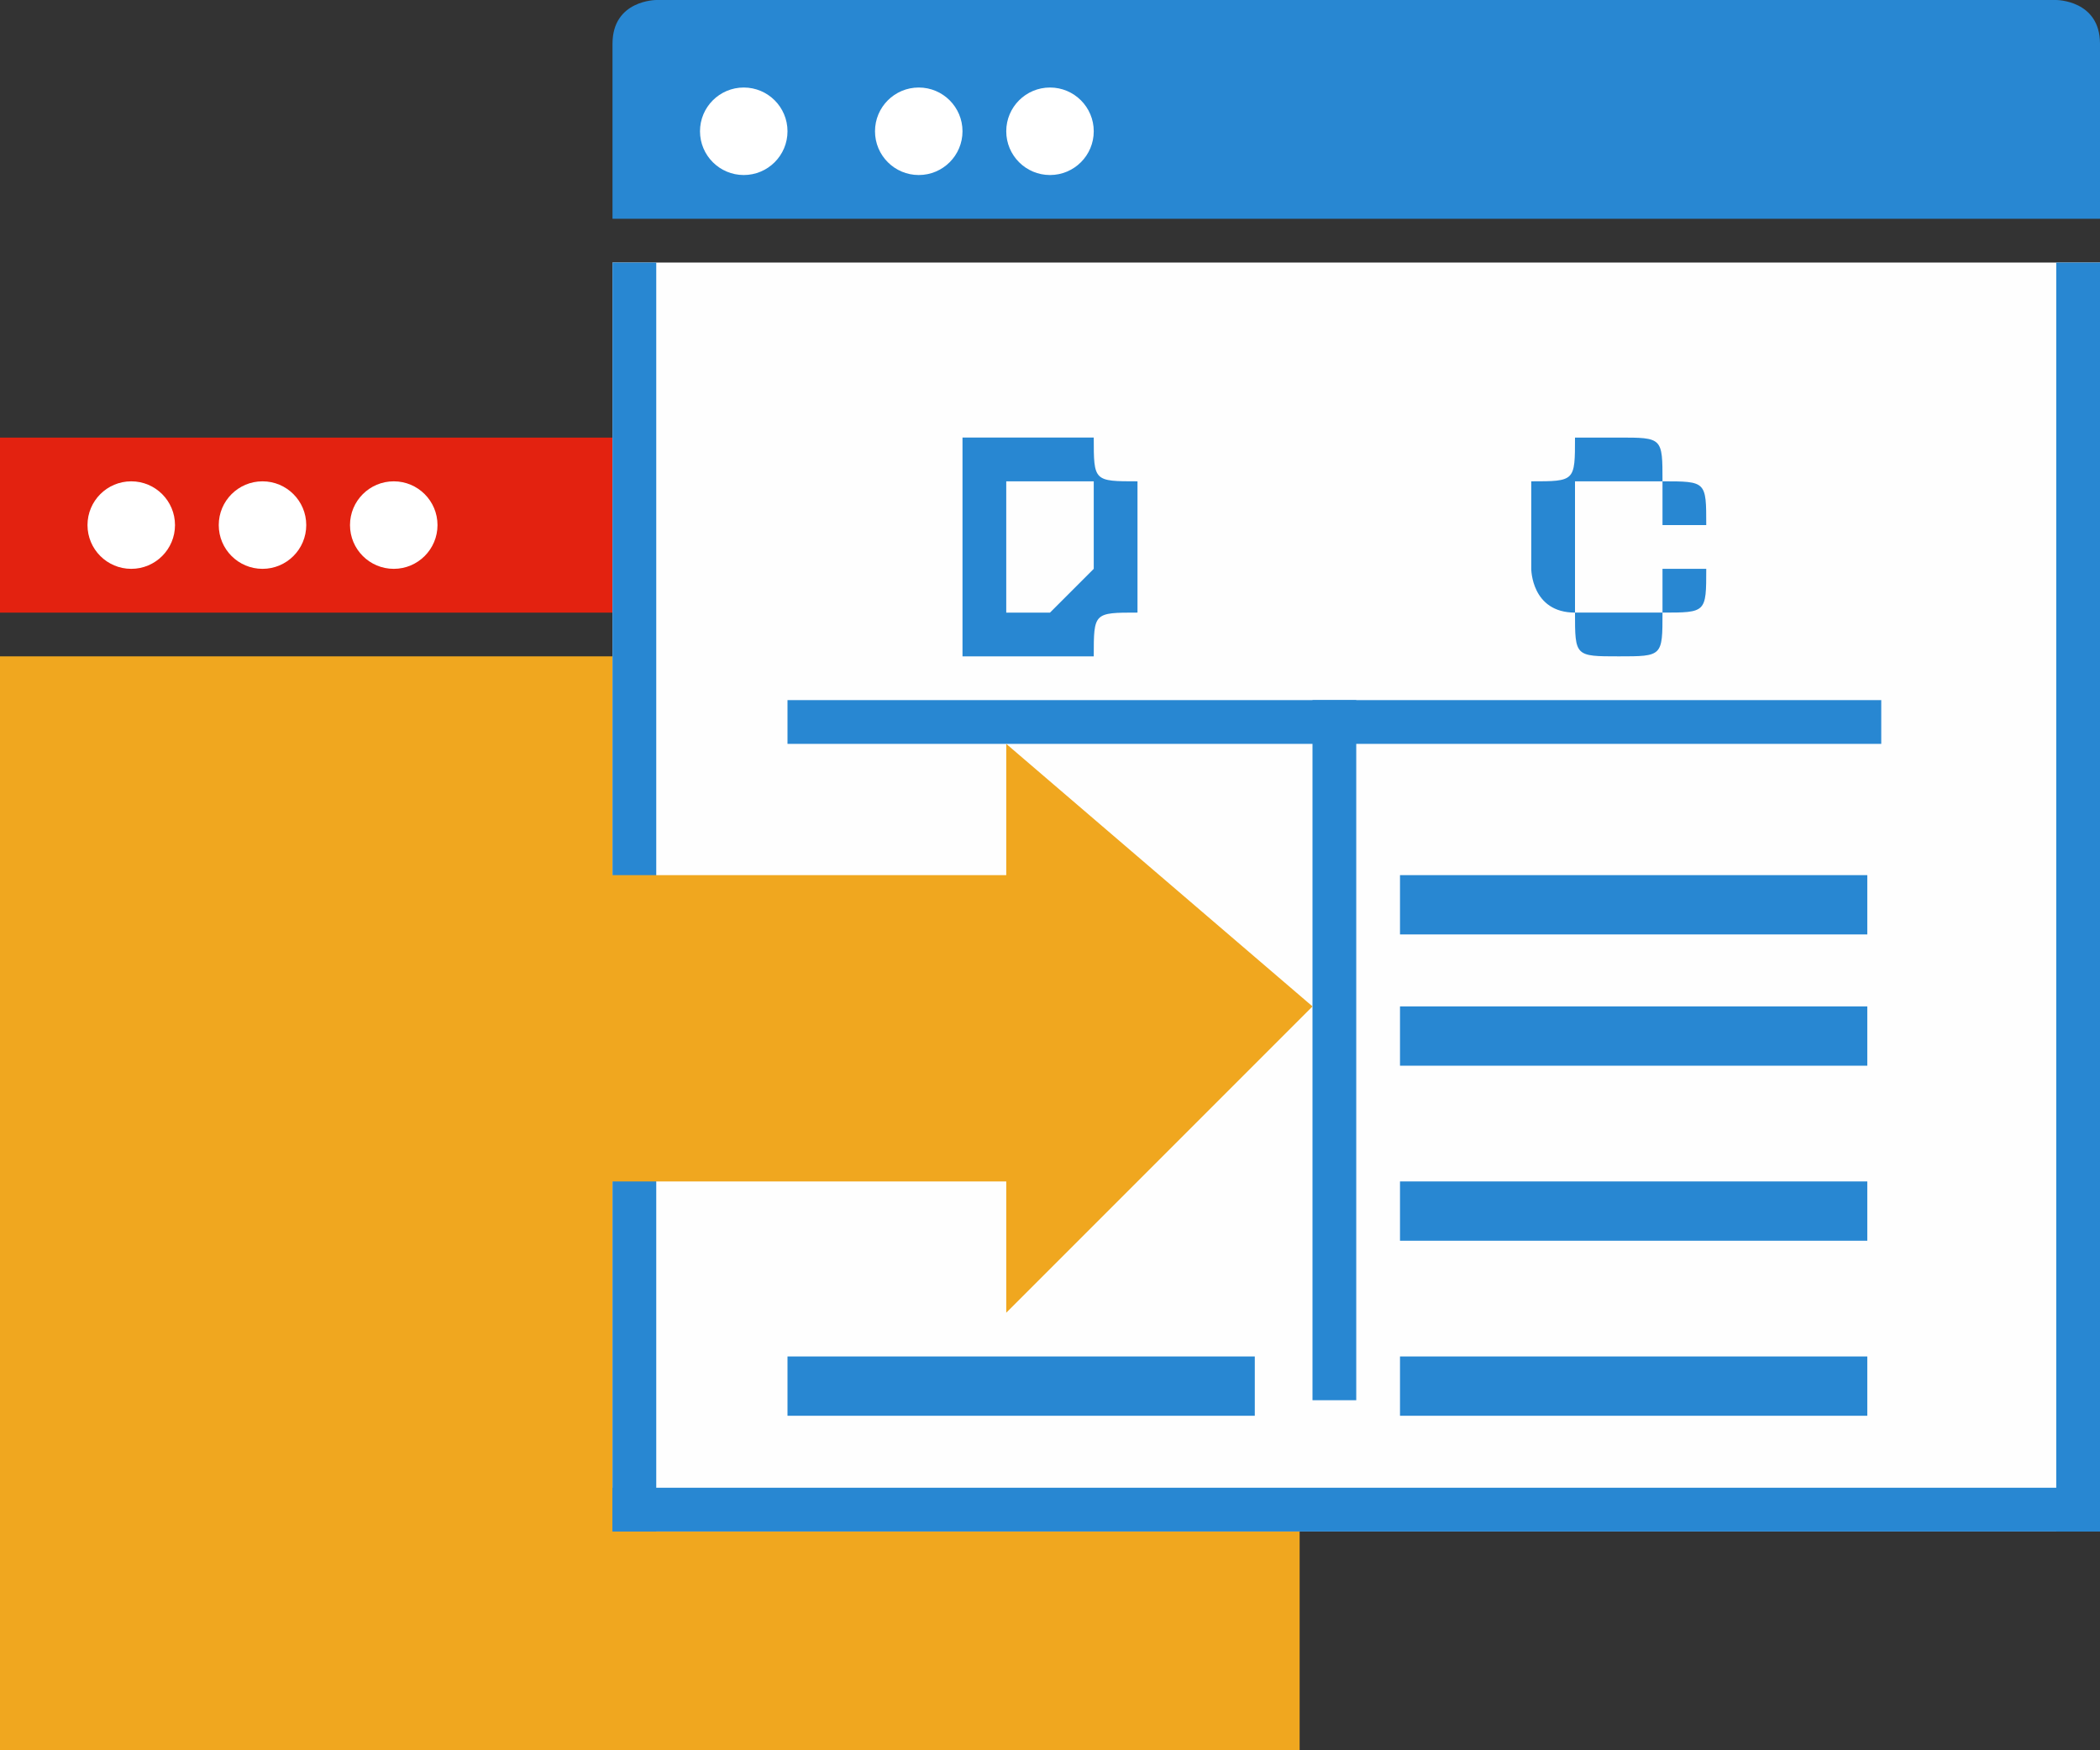 <?xml version="1.0" encoding="UTF-8"?>
<!DOCTYPE svg PUBLIC "-//W3C//DTD SVG 1.1//EN" "http://www.w3.org/Graphics/SVG/1.1/DTD/svg11.dtd">
<!-- Creator: CorelDRAW X7 -->
<svg xmlns="http://www.w3.org/2000/svg" xml:space="preserve" width="48px" height="40px" version="1.1" style="shape-rendering:geometricPrecision; text-rendering:geometricPrecision; image-rendering:optimizeQuality; fill-rule:evenodd; clip-rule:evenodd"
viewBox="0 0 48 40"
 xmlns:xlink="http://www.w3.org/1999/xlink">
 <rect x="0" y="0" width="48" height="40" fill="#333333" stroke="none"/>
 <defs>
  <style type="text/css">
   <![CDATA[
    .fil3 {fill:#FEFEFE}
    .fil5 {fill:#2887D2}
    .fil1 {fill:#E32210}
    .fil0 {fill:#F0A71F}
    .fil2 {fill:white}
    .fil4 {fill:#2887D2;fill-rule:nonzero}
    .fil6 {fill:#F0A71F;fill-rule:nonzero}
   ]]>
  </style>
 </defs>
 <g id="Layer_x0020_1">
  <g id="_807755920">
   <g>
    <g>
     <g>
      <rect class="fil0" y="15" width="29.706" height="25.099"/>
      <path class="fil1" d="M30 14c0,0 0,0 0,0l0 -4c0,0 -1,0 -2,0l-27 0c0,0 -1,0 -1,0l0 4c0,0 0,0 0,0l30 0z"/>
      <circle class="fil2" cx="3" cy="12" r="1"/>
      <circle class="fil2" cx="6" cy="12" r="1"/>
      <circle class="fil2" cx="9" cy="12" r="1"/>
     </g>
     <g>
      <g>
       <g>
        <polygon class="fil3" points="14,6 48,6 48,35 14,35 "/>
        <path id="1" class="fil4" d="M48 6l-34 0 0 0 34 0 0 0 0 0zm0 0l0 0 0 0 0 0zm0 29l0 -29 0 0 0 29 0 0 0 0zm0 0l0 0 0 0 0 0zm-34 -1l34 0 0 1 -34 0 0 0 0 -1zm0 1l0 0 0 0 0 0zm0 -29l0 29 0 0 0 -29 0 0 0 0zm0 0l0 0 0 0 0 0z"/>
       </g>
       <path class="fil5" d="M48 5c0,0 0,0 0,0l0 -4c0,-1 -1,-1 -1,-1l-32 0c0,0 -1,0 -1,1l0 4c0,0 0,0 0,0l34 0z"/>
       <circle class="fil2" cx="17" cy="3" r="1"/>
       <circle class="fil2" cx="21" cy="3" r="1"/>
       <circle class="fil2" cx="24" cy="3" r="1"/>
      </g>
      <g>
       <polygon class="fil4" points="43,17 18,17 18,16 43,16 "/>
      </g>
      <g>
       <polygon class="fil4" points="30,32 30,16 31,16 31,32 "/>
      </g>
      <path class="fil4" d="M22 15l0 -5 2 0c0,0 0,0 1,0 0,1 0,1 1,1 0,1 0,1 0,1l0 1c0,0 0,0 0,1 -1,0 -1,0 -1,1 -1,0 -1,0 -1,0l-2 0zm1 -4l0 3 1 0c0,0 0,0 0,0 1,-1 1,-1 1,-1l0 -1c0,0 0,0 0,-1 -1,0 -1,0 -1,0l-1 0z"/>
      <path class="fil4" d="M39 13c0,1 0,1 -1,1 0,1 0,1 -1,1 -1,0 -1,0 -1,-1 -1,0 -1,-1 -1,-1l0 -1c0,0 0,-1 0,-1 1,0 1,0 1,-1 0,0 1,0 1,0 1,0 1,0 1,1 1,0 1,0 1,1l-1 0c0,-1 0,-1 0,-1 0,0 -1,0 -1,0 0,0 -1,0 -1,0 0,0 0,1 0,1l0 1c0,0 0,1 0,1 0,0 1,0 1,0 0,0 1,0 1,0 0,0 0,0 0,-1l1 0z"/>
      <rect class="fil5" x="32" y="20" width="10.681" height="1.355"/>
      <rect class="fil5" x="32" y="23" width="10.681" height="1.355"/>
      <rect class="fil5" x="32" y="27" width="10.681" height="1.355"/>
      <rect class="fil5" x="18" y="31" width="10.681" height="1.355"/>
      <rect class="fil5" x="32" y="31" width="10.681" height="1.355"/>
     </g>
    </g>
    <g>
     <path class="fil4" d="M47 34l0 -28 1 0 0 28 0 0 -1 0zm0 1l0 -1 1 0 0 1 -1 0z"/>
    </g>
   </g>
   <g>
    <path class="fil4" d="M14 34l0 -28 1 0 0 28 0 0 -1 0zm0 1l0 -1 1 0 0 1 -1 0z"/>
   </g>
   <path class="fil6" d="M0 27l23 0 0 3 7 -7 -7 -6 0 3 -23 0 0 7zm12 0m11 2m3 -2m0 -7m-3 -2m-11 2m-12 3"/>
  </g>
 </g>
</svg>
